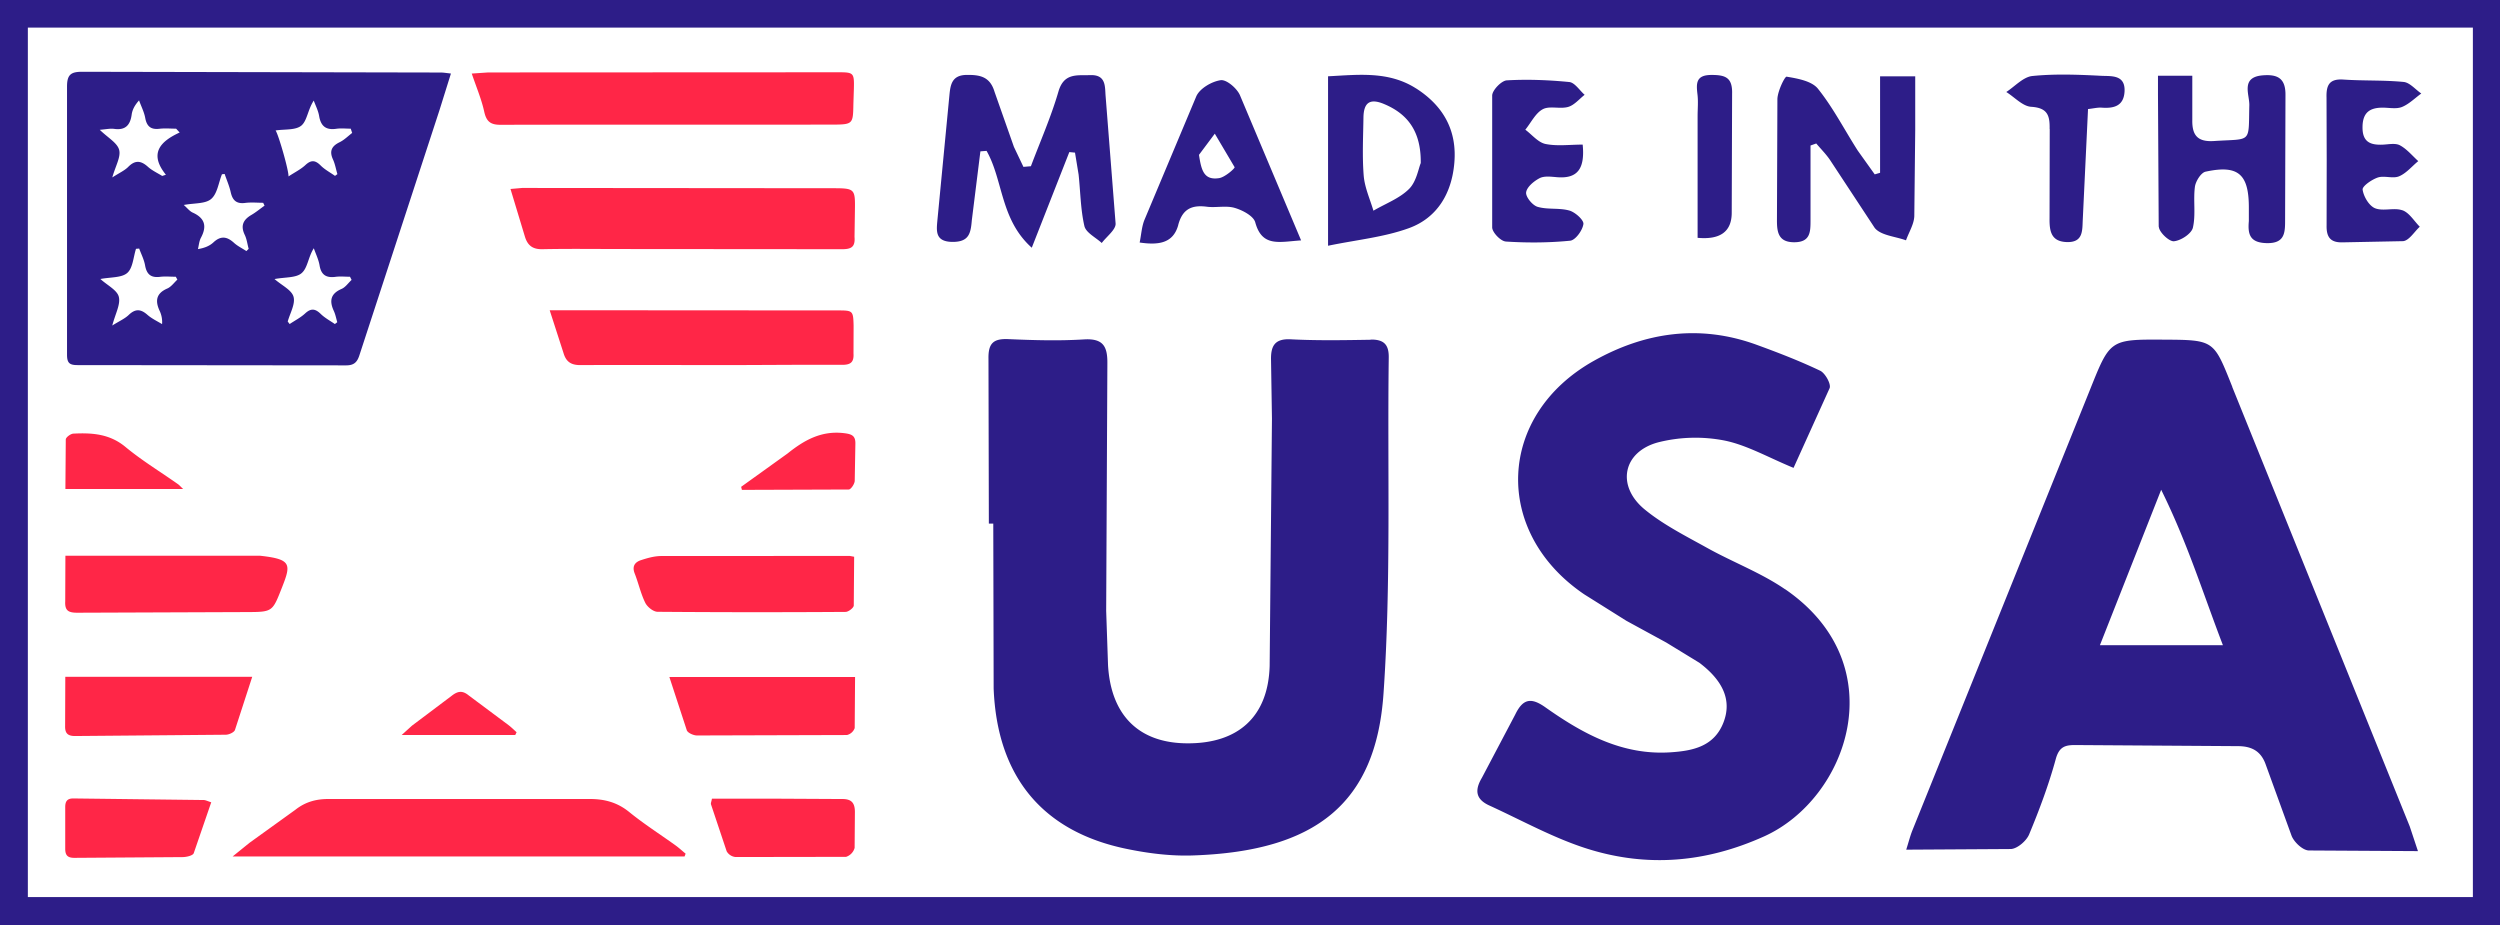 <svg xmlns="http://www.w3.org/2000/svg" width="100" height="37" fill="none" xmlns:v="https://vecta.io/nano"><path d="M100 37H0V0h100v37zM98.915 1.103H1.114v34.78h97.801V1.103zM18.037 2.942l-.458 1.465-3.207 9.816c-.092.281-.229.392-.528.392l-10.742-.011c-.314 0-.421-.078-.421-.414V3.463c0-.485.162-.592.609-.592l14.339.03c.103 0 .207.018.41.041h-.004zM8.989 6.96c-.037 0-.074.007-.111.011-.137.34-.184.777-.432.988-.232.2-.668.159-1.096.24.144.126.236.252.362.307.48.218.572.54.328.999-.074.137-.085.303-.122.459.269-.044.469-.13.616-.266.299-.281.55-.237.83.019.144.13.328.218.491.326l.092-.089c-.052-.185-.074-.385-.155-.555-.177-.366-.07-.607.266-.803.184-.107.351-.248.524-.37l-.055-.115c-.244 0-.487-.026-.727.007-.351.044-.502-.115-.572-.433-.055-.248-.159-.481-.24-.721V6.96zM5.565 9.942l-.125.011c-.107.333-.125.77-.351.966s-.661.163-1.074.241c.28.255.672.444.738.714.074.303-.14.677-.262 1.147.288-.181.502-.274.657-.422.269-.259.487-.24.756 0 .17.148.384.248.579.366a1.05 1.05 0 0 0-.1-.537c-.184-.4-.133-.696.31-.888.155-.067.269-.233.402-.355l-.063-.115c-.21 0-.428-.022-.635.004-.362.044-.531-.104-.594-.459-.041-.233-.155-.451-.236-.673h-.004zm5.941 2.916l.081.104c.207-.141.435-.255.616-.422.232-.215.402-.2.624.015.166.163.376.274.568.407l.096-.074c-.044-.152-.074-.315-.14-.455-.184-.403-.126-.688.314-.877.155-.067.266-.237.399-.359L14 11.07c-.196 0-.391-.022-.583.004-.369.048-.572-.078-.635-.463-.041-.233-.151-.455-.229-.681-.221.337-.243.777-.48.988-.225.204-.664.163-1.092.244.292.255.686.437.76.707.081.285-.14.659-.232.992l-.004-.004zm2.579-7.544l-.055-.167c-.192 0-.387-.022-.576.004-.417.063-.624-.107-.69-.518-.037-.211-.14-.407-.214-.61-.24.37-.266.807-.494.999s-.664.141-1.033.196c.111.148.531 1.602.517 1.839.255-.167.487-.281.672-.451.232-.218.399-.203.616.015.162.163.38.277.572.414l.096-.07c-.059-.196-.092-.403-.177-.588-.155-.34-.048-.537.273-.692.181-.089.332-.244.498-.37h-.004zm-6.9-.015l-.14-.152c-.221 0-.446-.022-.668.004-.343.041-.506-.096-.568-.433-.044-.24-.162-.466-.247-.703-.177.2-.269.377-.295.57-.059.426-.255.633-.701.57-.162-.022-.332.019-.576.037.325.318.697.518.775.799s-.144.644-.273 1.106c.295-.189.494-.277.638-.422.277-.281.513-.252.79 0 .166.148.376.244.568.363l.148-.048c-.672-.833-.255-1.321.553-1.691h-.004z" fill="#2d1d88"/><path d="M27.384 34.258H9.306l.672-.544 1.834-1.321c.402-.318.834-.433 1.321-.433h10.465c.587 0 1.1.137 1.572.522.583.474 1.221.881 1.834 1.321.148.104.28.229.421.344l-.044.115.004-.004zM20.421 7.559l.465-.041 12.406.011c.919 0 .919.019.904.929l-.015 1.018c.033.4-.125.492-.498.492l-8.76-.007c-1.078 0-2.151-.015-3.229.007-.395.007-.594-.155-.701-.514l-.572-1.891v-.004zm-1.546-4.617l.649-.044 14.011-.007c.616 0 .635.026.62.662l-.019.599c-.015.81-.011.829-.849.833-4.424.004-8.849-.004-13.273.007-.402 0-.561-.141-.646-.529-.107-.488-.306-.955-.498-1.521h.004zm3.114 9.468h.919l10.605.007c.605 0 .616.011.631.618l-.004 1.11c.022.355-.129.451-.461.448-1.491-.007-2.982.007-4.472.011-1.996 0-3.996-.011-5.993 0-.369 0-.568-.13-.672-.477l-.553-1.713v-.004zM2.613 22.23h.557 6.959.277c1.251.137 1.24.337.882 1.247-.391.992-.369 1.003-1.417 1.006l-6.775.026c-.339 0-.509-.067-.487-.455l.007-1.824h-.004zm31.553.037l-.015 1.954c-.004.093-.214.255-.328.255a509.01 509.01 0 0 1-7.517-.004c-.174 0-.417-.196-.498-.366-.181-.37-.269-.784-.421-1.169-.114-.292.015-.455.258-.533.262-.085.535-.163.808-.163l7.517-.004c.044 0 .088.015.199.033l-.004-.004zm-24.077 4.806l-.69 2.124c-.033.096-.236.189-.362.192l-6.033.052c-.288 0-.41-.104-.399-.411l.007-1.957h7.476zm24.114.004l-.015 2.046a.44.44 0 0 1-.31.278l-5.996.018c-.14 0-.369-.1-.41-.207l-.697-2.131h7.428v-.004zM8.45 32.09l-.701 2.039c-.037.096-.292.155-.447.155l-4.328.03c-.295 0-.369-.126-.365-.389v-1.617c-.004-.244.066-.374.336-.37l5.203.063c.07 0 .144.041.306.093l-.004-.004zm20.03-.144h2.391l2.808.015c.398-.007.517.174.517.522l-.011 1.432a.52.52 0 0 1-.343.359l-4.421.007a.46.46 0 0 1-.354-.229l-.627-1.876c-.015-.048.018-.115.037-.226l.004-.004zM2.616 19.562l.015-1.98c0-.089.196-.233.306-.237.742-.037 1.446.007 2.077.529.661.548 1.399.995 2.103 1.491.059.041.103.096.21.196H2.616zm27.03-.089l1.86-1.336c.672-.54 1.362-.921 2.262-.81.295.037.458.096.447.429l-.026 1.48c-.007.126-.155.344-.24.344l-4.273.015-.029-.118v-.004zM20.613 29.4h-4.546l.413-.374 1.583-1.191c.244-.192.432-.226.686-.018l1.587 1.184c.118.089.221.192.328.289l-.055.111h.004z" fill="#ff2647"/><path d="M54.83 13.59c-1.066.018-2.137.037-3.203-.018-.66-.033-.797.292-.786.832l.037 2.342-.092 9.89c-.059 2.05-1.277 3.108-3.295 3.097-1.93-.007-3.055-1.114-3.17-3.13l-.074-2.168.048-9.897c.007-.681-.166-1.006-.93-.962-1.007.063-2.022.033-3.029-.011-.594-.026-.808.159-.797.781l.015 6.597h.177l.015 6.593c.137 3.541 1.967 5.724 5.303 6.416.867.181 1.775.296 2.66.266 4.93-.163 7.328-2.09 7.631-6.468.31-4.466.151-8.965.21-13.453.007-.518-.199-.721-.723-.714l.004.007zm34.462 1.883c-.745-1.861-.709-1.876-2.723-1.887-2.192-.015-2.166 0-2.985 2.042l-7.088 17.586c-.089.222-.148.459-.247.773l4.185-.026c.258-.011.624-.326.731-.585.41-.984.786-1.991 1.066-3.015.136-.496.38-.562.793-.559l6.491.044c.572 0 .934.215 1.118.747l1.033 2.845c.103.252.439.57.683.581l4.369.026-.328-.988-7.1-17.579.004-.007zm-5.295 10.334l2.45-6.216c1.044 2.109 1.675 4.144 2.469 6.216h-4.919zm-12.591-2.234c-.963-.662-2.092-1.084-3.122-1.658-.852-.474-1.745-.921-2.494-1.535-1.151-.944-.878-2.316.55-2.69a6.09 6.09 0 0 1 2.612-.074c.908.178 1.757.673 2.79 1.099l1.443-3.189c.066-.163-.177-.599-.376-.696-.83-.396-1.694-.729-2.557-1.043-2.262-.821-4.446-.503-6.494.644-3.886 2.176-4.063 6.852-.388 9.343l1.686 1.058 1.594.869 1.325.81c.974.736 1.295 1.524.967 2.379-.369.966-1.221 1.143-2.114 1.202-1.934.13-3.52-.744-5.022-1.806-.583-.411-.9-.318-1.199.3l-1.332 2.527c-.314.529-.218.873.306 1.11 1.303.596 2.572 1.306 3.93 1.732 2.384.747 4.723.551 7.055-.5 3.354-1.513 5.247-6.86.841-9.886v.004zM42.771 6.083l.229.022.144.877c.074.688.078 1.391.232 2.061.063.266.454.455.694.677.192-.259.565-.529.554-.777l-.399-5.091c-.033-.359.037-.866-.605-.847-.539.018-1.063-.1-1.284.662-.295 1.014-.727 1.991-1.1 2.982l-.299.026-.38-.799-.775-2.202c-.181-.61-.583-.685-1.126-.677-.579.011-.638.389-.679.807l-.48 4.995c-.037.425-.107.87.601.877.668.004.731-.348.775-.866l.343-2.756.247-.019c.668 1.173.546 2.745 1.808 3.874l1.502-3.826h-.004zm33.838-.903V3.053h-1.406v3.859l-.214.063-.679-.951c-.528-.825-.982-1.713-1.59-2.472-.247-.311-.812-.411-1.255-.485-.074-.011-.362.581-.369.899l-.018 4.858c0 .474.066.866.69.866.646 0 .653-.411.653-.873V5.82l.229-.081c.196.233.417.451.579.703l1.76 2.675c.244.303.827.34 1.251.496.114-.322.317-.636.332-.962l.037-3.471zm9.745 3.889c.007.215.41.596.601.581.277-.022.701-.3.76-.54.122-.522.011-1.095.081-1.635.03-.226.244-.566.424-.607 1.314-.285 1.738.096 1.734 1.454v.522c-.048.529.041.866.716.881.705.015.734-.396.734-.884l.015-5.028c.011-.688-.321-.847-.911-.799-.893.074-.524.766-.535 1.195-.037 1.55.118 1.332-1.41 1.432-.668.044-.882-.237-.871-.844V3.03h-1.373v.755l.029 5.287.004-.004zM56.642 3.537c-1.096-.699-2.299-.548-3.52-.485V9.83c1.144-.237 2.225-.34 3.221-.699 1.148-.411 1.727-1.399 1.83-2.612.114-1.306-.443-2.29-1.535-2.986l.004.004zm-.277 4.018c-.384.385-.945.588-1.428.873-.137-.462-.347-.921-.388-1.391-.063-.777-.022-1.561-.011-2.342.011-.573.24-.781.827-.533.963.403 1.48 1.117 1.465 2.361-.092.218-.17.736-.465 1.032zm-9.236 1.443c.17-.64.542-.807 1.144-.729.369.048.771-.056 1.118.048.314.092.749.322.819.577.273.999.952.781 1.834.722l-2.447-5.809c-.122-.278-.539-.633-.771-.599-.358.052-.834.329-.974.644l-2.074 4.943c-.111.274-.125.585-.192.906.757.111 1.347.033 1.546-.707l-.004.004zm1.465-3.648l.79 1.336c.022.044-.388.407-.624.44-.613.093-.708-.329-.801-.932l.631-.844h.004zm11.627 4.311c.86.056 1.731.052 2.587-.033.21-.022.494-.414.528-.666.022-.159-.328-.474-.561-.54-.406-.115-.867-.03-1.269-.148-.207-.059-.483-.4-.461-.577.026-.215.31-.451.539-.57.184-.096.454-.059.679-.041.856.078 1.136-.355 1.044-1.302-.528 0-1.026.07-1.491-.026-.295-.063-.539-.374-.804-.57.229-.281.406-.662.697-.818.273-.148.69 0 1.015-.093.247-.07.443-.314.661-.485-.203-.178-.395-.488-.613-.511-.827-.081-1.668-.115-2.498-.067-.214.011-.579.389-.587.603v5.28c.004.2.339.548.539.562h-.004zM96.1 8.414c-.332-.122-.775.048-1.1-.085-.24-.1-.458-.47-.495-.744-.018-.137.365-.403.609-.485.258-.085.602.056.849-.048.291-.122.513-.4.767-.607-.24-.218-.457-.485-.734-.633-.181-.096-.45-.037-.683-.026-.502.022-.823-.107-.812-.714.007-.574.295-.766.804-.766.258 0 .546.063.771-.026.284-.115.52-.355.775-.54-.233-.159-.458-.437-.705-.462-.801-.078-1.609-.041-2.413-.096-.565-.037-.686.229-.672.722l.007 2.512-.004 2.597c-.011.47.151.696.646.681l2.413-.048c.24-.022.447-.374.668-.577-.229-.229-.417-.559-.694-.659v.004zM81.989 5.158l-.007 3.559c-.007.511.048.947.694.966.661.018.613-.47.635-.903l.21-4.418c.21-.022.38-.067.546-.056.491.037.882-.067.915-.644.037-.684-.535-.61-.919-.629-.923-.048-1.852-.085-2.768.007-.365.037-.697.414-1.044.64.332.207.653.57.996.592.653.041.749.344.738.888l.004-.004zm-14.085-.511v4.866c.91.084 1.365-.252 1.365-1.006l.015-4.754c.019-.655-.269-.755-.823-.755-.627 0-.616.333-.561.788.033.285.004.574.004.862z" fill="#2d1d88"/></svg>